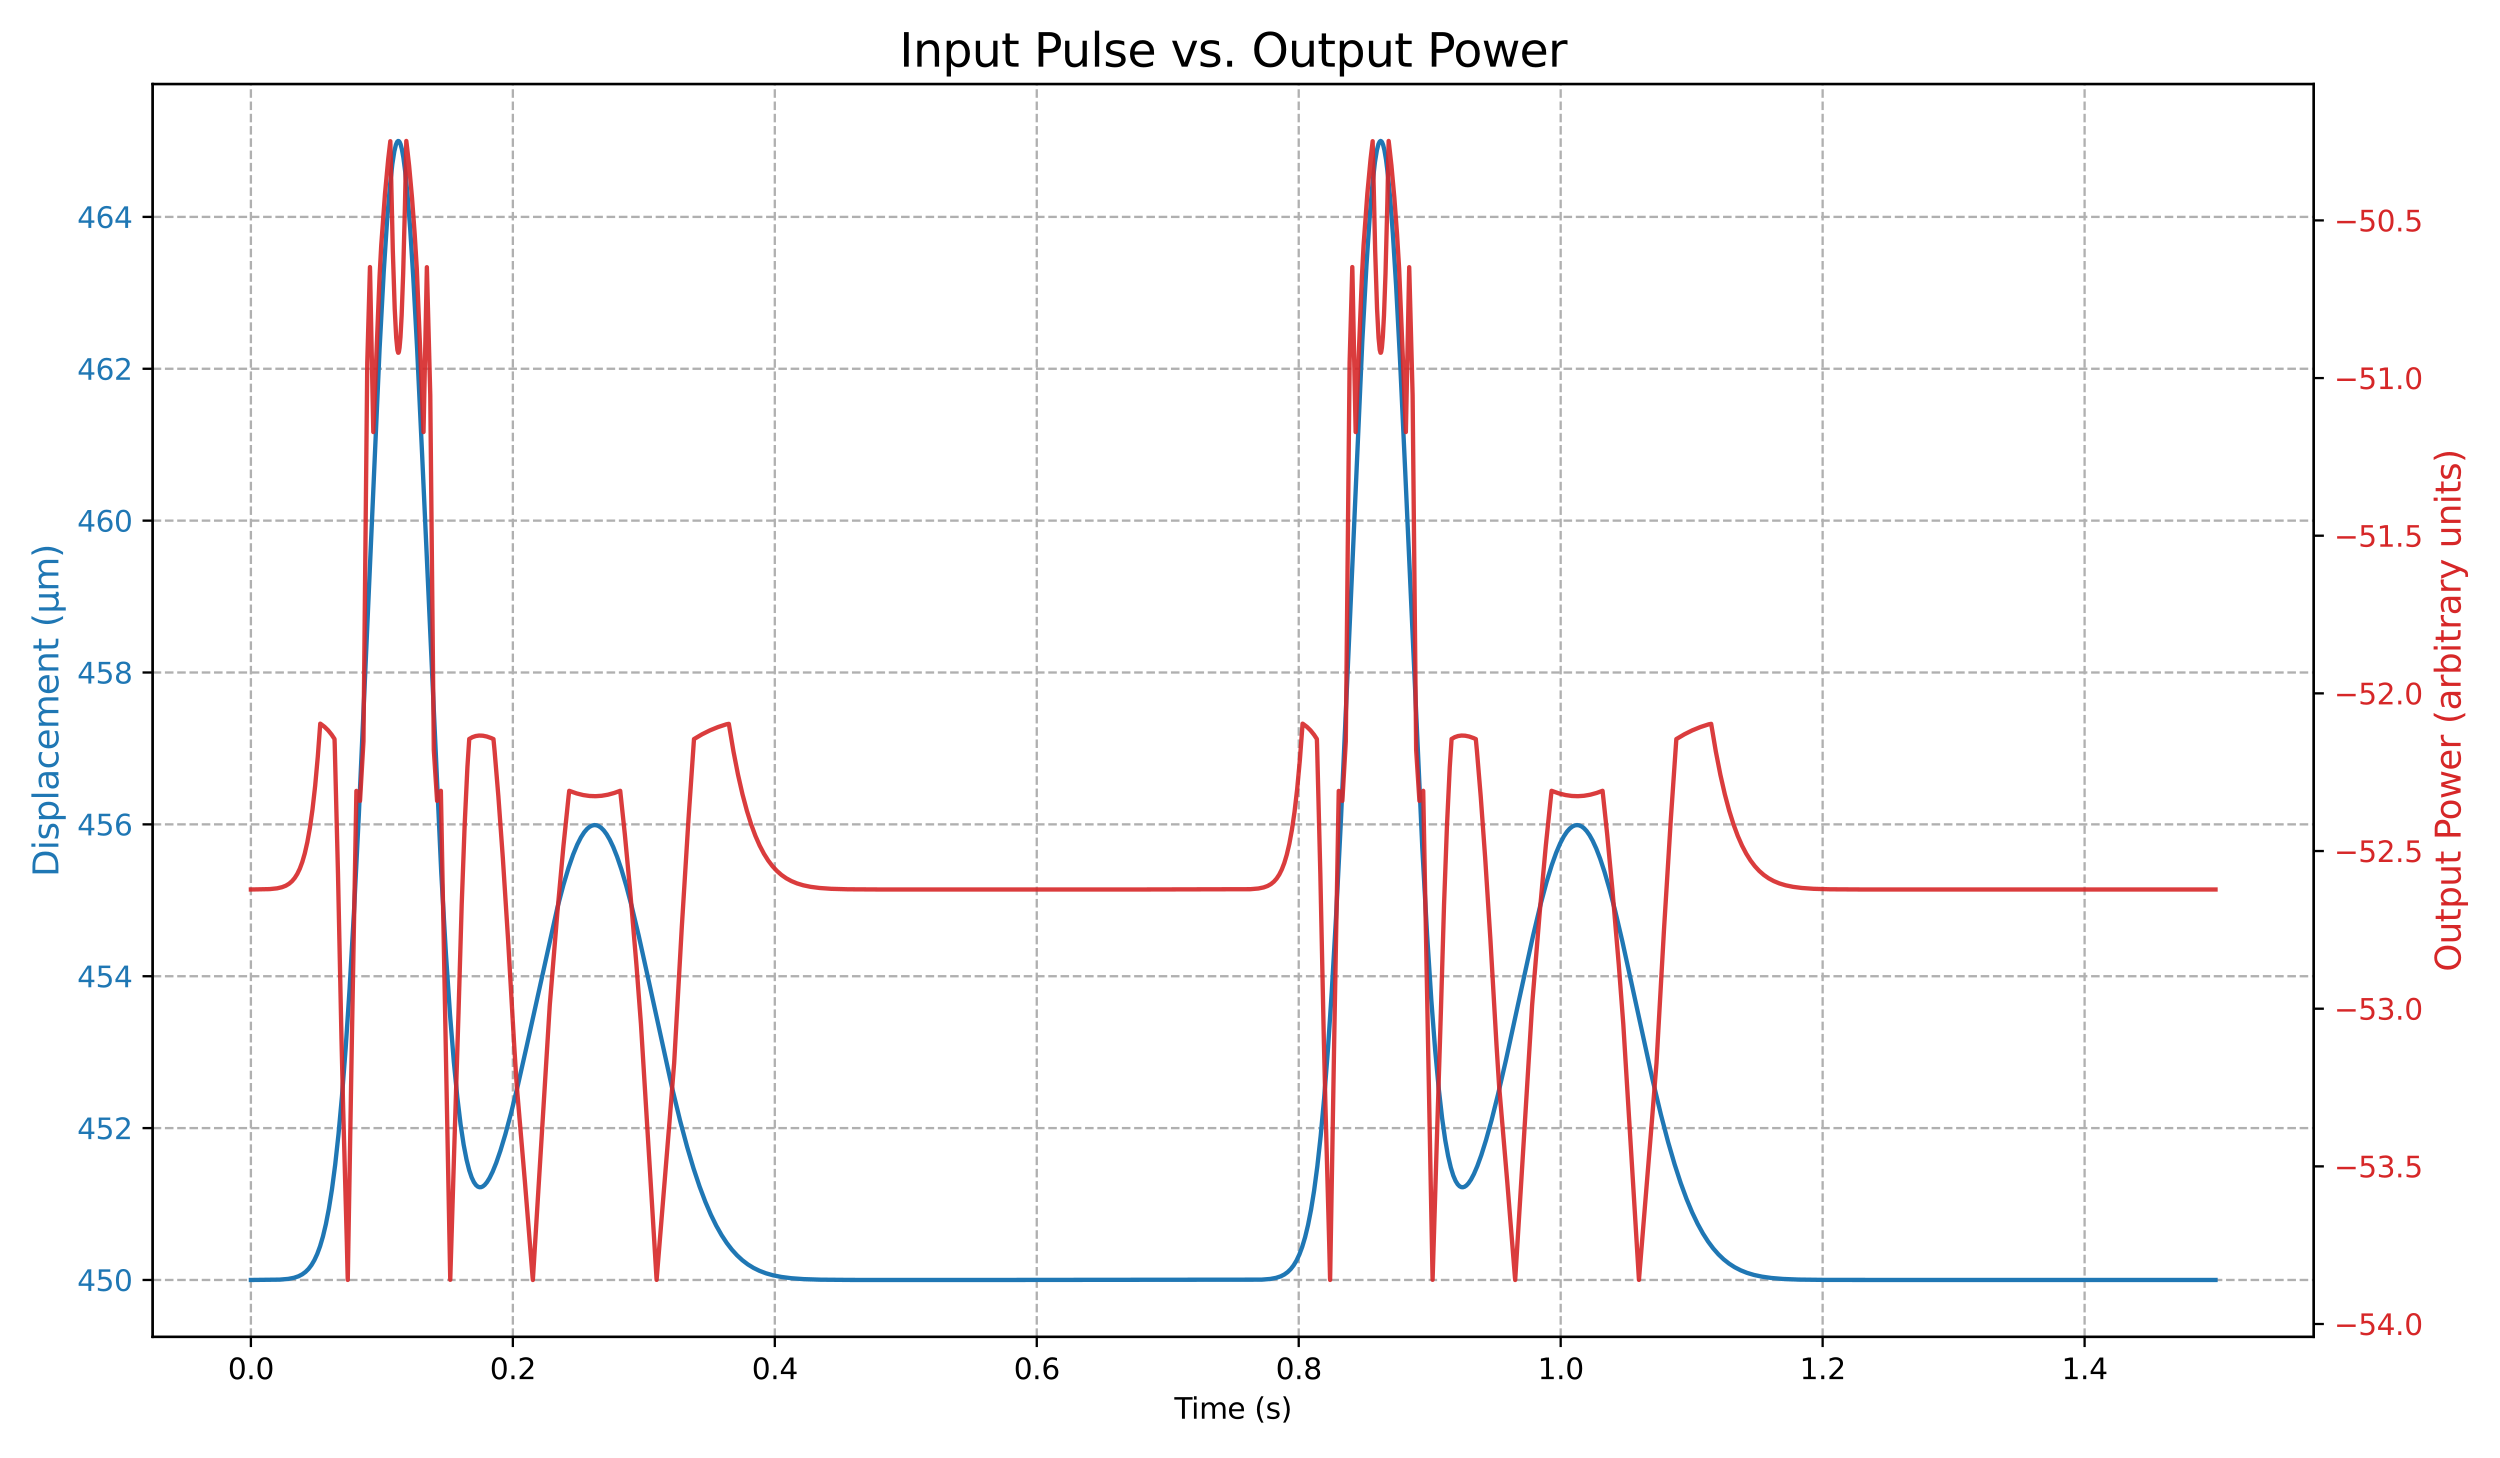 <?xml version="1.0" encoding="utf-8" standalone="no"?>
<!DOCTYPE svg PUBLIC "-//W3C//DTD SVG 1.1//EN"
  "http://www.w3.org/Graphics/SVG/1.1/DTD/svg11.dtd">
<svg xmlns:xlink="http://www.w3.org/1999/xlink" width="864pt" height="504pt" viewBox="0 0 864 504" xmlns="http://www.w3.org/2000/svg" version="1.1">
 <defs>
  <style type="text/css">*{stroke-linejoin: round; stroke-linecap: butt}</style>
 </defs>
 <g id="figure_1">
  <g id="patch_1">
   <path d="M 0 504 
L 864 504 
L 864 0 
L 0 0 
z
" style="fill: #ffffff"/>
  </g>
  <g id="axes_1">
   <g id="patch_2">
    <path d="M 52.76 462.04 
L 799.63 462.04 
L 799.63 29.04 
L 52.76 29.04 
z
" style="fill: #ffffff"/>
   </g>
   <g id="matplotlib.axis_1">
    <g id="xtick_1">
     <g id="line2d_1">
      <path d="M 86.709 462.04 
L 86.709 29.04 
" clip-path="url(#pc94846ca9d)" style="fill: none; stroke-dasharray: 2.96,1.28; stroke-dashoffset: 0; stroke: #b0b0b0; stroke-width: 0.8"/>
     </g>
     <g id="line2d_2">
      <defs>
       <path id="ma5e5ec77eb" d="M 0 0 
L 0 3.5 
" style="stroke: #000000; stroke-width: 0.8"/>
      </defs>
      <g>
       <use xlink:href="#ma5e5ec77eb" x="86.709" y="462.04" style="stroke: #000000; stroke-width: 0.8"/>
      </g>
     </g>
     <g id="text_1">
      <!-- 0.0 -->
      <g transform="translate(78.757 476.638) scale(0.1 -0.1)">
       <defs>
        <path id="DejaVuSans-30" d="M 2034 4250 
Q 1547 4250 1301 3770 
Q 1056 3291 1056 2328 
Q 1056 1369 1301 889 
Q 1547 409 2034 409 
Q 2525 409 2770 889 
Q 3016 1369 3016 2328 
Q 3016 3291 2770 3770 
Q 2525 4250 2034 4250 
z
M 2034 4750 
Q 2819 4750 3233 4129 
Q 3647 3509 3647 2328 
Q 3647 1150 3233 529 
Q 2819 -91 2034 -91 
Q 1250 -91 836 529 
Q 422 1150 422 2328 
Q 422 3509 836 4129 
Q 1250 4750 2034 4750 
z
" transform="scale(0.016)"/>
        <path id="DejaVuSans-2e" d="M 684 794 
L 1344 794 
L 1344 0 
L 684 0 
L 684 794 
z
" transform="scale(0.016)"/>
       </defs>
       <use xlink:href="#DejaVuSans-30"/>
       <use xlink:href="#DejaVuSans-2e" x="63.623"/>
       <use xlink:href="#DejaVuSans-30" x="95.41"/>
      </g>
     </g>
    </g>
    <g id="xtick_2">
     <g id="line2d_3">
      <path d="M 177.241 462.04 
L 177.241 29.04 
" clip-path="url(#pc94846ca9d)" style="fill: none; stroke-dasharray: 2.96,1.28; stroke-dashoffset: 0; stroke: #b0b0b0; stroke-width: 0.8"/>
     </g>
     <g id="line2d_4">
      <g>
       <use xlink:href="#ma5e5ec77eb" x="177.241" y="462.04" style="stroke: #000000; stroke-width: 0.8"/>
      </g>
     </g>
     <g id="text_2">
      <!-- 0.2 -->
      <g transform="translate(169.29 476.638) scale(0.1 -0.1)">
       <defs>
        <path id="DejaVuSans-32" d="M 1228 531 
L 3431 531 
L 3431 0 
L 469 0 
L 469 531 
Q 828 903 1448 1529 
Q 2069 2156 2228 2338 
Q 2531 2678 2651 2914 
Q 2772 3150 2772 3378 
Q 2772 3750 2511 3984 
Q 2250 4219 1831 4219 
Q 1534 4219 1204 4116 
Q 875 4013 500 3803 
L 500 4441 
Q 881 4594 1212 4672 
Q 1544 4750 1819 4750 
Q 2544 4750 2975 4387 
Q 3406 4025 3406 3419 
Q 3406 3131 3298 2873 
Q 3191 2616 2906 2266 
Q 2828 2175 2409 1742 
Q 1991 1309 1228 531 
z
" transform="scale(0.016)"/>
       </defs>
       <use xlink:href="#DejaVuSans-30"/>
       <use xlink:href="#DejaVuSans-2e" x="63.623"/>
       <use xlink:href="#DejaVuSans-32" x="95.41"/>
      </g>
     </g>
    </g>
    <g id="xtick_3">
     <g id="line2d_5">
      <path d="M 267.774 462.04 
L 267.774 29.04 
" clip-path="url(#pc94846ca9d)" style="fill: none; stroke-dasharray: 2.96,1.28; stroke-dashoffset: 0; stroke: #b0b0b0; stroke-width: 0.8"/>
     </g>
     <g id="line2d_6">
      <g>
       <use xlink:href="#ma5e5ec77eb" x="267.774" y="462.04" style="stroke: #000000; stroke-width: 0.8"/>
      </g>
     </g>
     <g id="text_3">
      <!-- 0.4 -->
      <g transform="translate(259.823 476.638) scale(0.1 -0.1)">
       <defs>
        <path id="DejaVuSans-34" d="M 2419 4116 
L 825 1625 
L 2419 1625 
L 2419 4116 
z
M 2253 4666 
L 3047 4666 
L 3047 1625 
L 3713 1625 
L 3713 1100 
L 3047 1100 
L 3047 0 
L 2419 0 
L 2419 1100 
L 313 1100 
L 313 1709 
L 2253 4666 
z
" transform="scale(0.016)"/>
       </defs>
       <use xlink:href="#DejaVuSans-30"/>
       <use xlink:href="#DejaVuSans-2e" x="63.623"/>
       <use xlink:href="#DejaVuSans-34" x="95.41"/>
      </g>
     </g>
    </g>
    <g id="xtick_4">
     <g id="line2d_7">
      <path d="M 358.307 462.04 
L 358.307 29.04 
" clip-path="url(#pc94846ca9d)" style="fill: none; stroke-dasharray: 2.96,1.28; stroke-dashoffset: 0; stroke: #b0b0b0; stroke-width: 0.8"/>
     </g>
     <g id="line2d_8">
      <g>
       <use xlink:href="#ma5e5ec77eb" x="358.307" y="462.04" style="stroke: #000000; stroke-width: 0.8"/>
      </g>
     </g>
     <g id="text_4">
      <!-- 0.6 -->
      <g transform="translate(350.355 476.638) scale(0.1 -0.1)">
       <defs>
        <path id="DejaVuSans-36" d="M 2113 2584 
Q 1688 2584 1439 2293 
Q 1191 2003 1191 1497 
Q 1191 994 1439 701 
Q 1688 409 2113 409 
Q 2538 409 2786 701 
Q 3034 994 3034 1497 
Q 3034 2003 2786 2293 
Q 2538 2584 2113 2584 
z
M 3366 4563 
L 3366 3988 
Q 3128 4100 2886 4159 
Q 2644 4219 2406 4219 
Q 1781 4219 1451 3797 
Q 1122 3375 1075 2522 
Q 1259 2794 1537 2939 
Q 1816 3084 2150 3084 
Q 2853 3084 3261 2657 
Q 3669 2231 3669 1497 
Q 3669 778 3244 343 
Q 2819 -91 2113 -91 
Q 1303 -91 875 529 
Q 447 1150 447 2328 
Q 447 3434 972 4092 
Q 1497 4750 2381 4750 
Q 2619 4750 2861 4703 
Q 3103 4656 3366 4563 
z
" transform="scale(0.016)"/>
       </defs>
       <use xlink:href="#DejaVuSans-30"/>
       <use xlink:href="#DejaVuSans-2e" x="63.623"/>
       <use xlink:href="#DejaVuSans-36" x="95.41"/>
      </g>
     </g>
    </g>
    <g id="xtick_5">
     <g id="line2d_9">
      <path d="M 448.839 462.04 
L 448.839 29.04 
" clip-path="url(#pc94846ca9d)" style="fill: none; stroke-dasharray: 2.96,1.28; stroke-dashoffset: 0; stroke: #b0b0b0; stroke-width: 0.8"/>
     </g>
     <g id="line2d_10">
      <g>
       <use xlink:href="#ma5e5ec77eb" x="448.839" y="462.04" style="stroke: #000000; stroke-width: 0.8"/>
      </g>
     </g>
     <g id="text_5">
      <!-- 0.8 -->
      <g transform="translate(440.888 476.638) scale(0.1 -0.1)">
       <defs>
        <path id="DejaVuSans-38" d="M 2034 2216 
Q 1584 2216 1326 1975 
Q 1069 1734 1069 1313 
Q 1069 891 1326 650 
Q 1584 409 2034 409 
Q 2484 409 2743 651 
Q 3003 894 3003 1313 
Q 3003 1734 2745 1975 
Q 2488 2216 2034 2216 
z
M 1403 2484 
Q 997 2584 770 2862 
Q 544 3141 544 3541 
Q 544 4100 942 4425 
Q 1341 4750 2034 4750 
Q 2731 4750 3128 4425 
Q 3525 4100 3525 3541 
Q 3525 3141 3298 2862 
Q 3072 2584 2669 2484 
Q 3125 2378 3379 2068 
Q 3634 1759 3634 1313 
Q 3634 634 3220 271 
Q 2806 -91 2034 -91 
Q 1263 -91 848 271 
Q 434 634 434 1313 
Q 434 1759 690 2068 
Q 947 2378 1403 2484 
z
M 1172 3481 
Q 1172 3119 1398 2916 
Q 1625 2713 2034 2713 
Q 2441 2713 2670 2916 
Q 2900 3119 2900 3481 
Q 2900 3844 2670 4047 
Q 2441 4250 2034 4250 
Q 1625 4250 1398 4047 
Q 1172 3844 1172 3481 
z
" transform="scale(0.016)"/>
       </defs>
       <use xlink:href="#DejaVuSans-30"/>
       <use xlink:href="#DejaVuSans-2e" x="63.623"/>
       <use xlink:href="#DejaVuSans-38" x="95.41"/>
      </g>
     </g>
    </g>
    <g id="xtick_6">
     <g id="line2d_11">
      <path d="M 539.372 462.04 
L 539.372 29.04 
" clip-path="url(#pc94846ca9d)" style="fill: none; stroke-dasharray: 2.96,1.28; stroke-dashoffset: 0; stroke: #b0b0b0; stroke-width: 0.8"/>
     </g>
     <g id="line2d_12">
      <g>
       <use xlink:href="#ma5e5ec77eb" x="539.372" y="462.04" style="stroke: #000000; stroke-width: 0.8"/>
      </g>
     </g>
     <g id="text_6">
      <!-- 1.0 -->
      <g transform="translate(531.421 476.638) scale(0.1 -0.1)">
       <defs>
        <path id="DejaVuSans-31" d="M 794 531 
L 1825 531 
L 1825 4091 
L 703 3866 
L 703 4441 
L 1819 4666 
L 2450 4666 
L 2450 531 
L 3481 531 
L 3481 0 
L 794 0 
L 794 531 
z
" transform="scale(0.016)"/>
       </defs>
       <use xlink:href="#DejaVuSans-31"/>
       <use xlink:href="#DejaVuSans-2e" x="63.623"/>
       <use xlink:href="#DejaVuSans-30" x="95.41"/>
      </g>
     </g>
    </g>
    <g id="xtick_7">
     <g id="line2d_13">
      <path d="M 629.905 462.04 
L 629.905 29.04 
" clip-path="url(#pc94846ca9d)" style="fill: none; stroke-dasharray: 2.96,1.28; stroke-dashoffset: 0; stroke: #b0b0b0; stroke-width: 0.8"/>
     </g>
     <g id="line2d_14">
      <g>
       <use xlink:href="#ma5e5ec77eb" x="629.905" y="462.04" style="stroke: #000000; stroke-width: 0.8"/>
      </g>
     </g>
     <g id="text_7">
      <!-- 1.2 -->
      <g transform="translate(621.953 476.638) scale(0.1 -0.1)">
       <use xlink:href="#DejaVuSans-31"/>
       <use xlink:href="#DejaVuSans-2e" x="63.623"/>
       <use xlink:href="#DejaVuSans-32" x="95.41"/>
      </g>
     </g>
    </g>
    <g id="xtick_8">
     <g id="line2d_15">
      <path d="M 720.438 462.04 
L 720.438 29.04 
" clip-path="url(#pc94846ca9d)" style="fill: none; stroke-dasharray: 2.96,1.28; stroke-dashoffset: 0; stroke: #b0b0b0; stroke-width: 0.8"/>
     </g>
     <g id="line2d_16">
      <g>
       <use xlink:href="#ma5e5ec77eb" x="720.438" y="462.04" style="stroke: #000000; stroke-width: 0.8"/>
      </g>
     </g>
     <g id="text_8">
      <!-- 1.4 -->
      <g transform="translate(712.486 476.638) scale(0.1 -0.1)">
       <use xlink:href="#DejaVuSans-31"/>
       <use xlink:href="#DejaVuSans-2e" x="63.623"/>
       <use xlink:href="#DejaVuSans-34" x="95.41"/>
      </g>
     </g>
    </g>
    <g id="text_9">
     <!-- Time (s) -->
     <g transform="translate(405.866 490.317) scale(0.1 -0.1)">
      <defs>
       <path id="DejaVuSans-54" d="M -19 4666 
L 3928 4666 
L 3928 4134 
L 2272 4134 
L 2272 0 
L 1638 0 
L 1638 4134 
L -19 4134 
L -19 4666 
z
" transform="scale(0.016)"/>
       <path id="DejaVuSans-69" d="M 603 3500 
L 1178 3500 
L 1178 0 
L 603 0 
L 603 3500 
z
M 603 4863 
L 1178 4863 
L 1178 4134 
L 603 4134 
L 603 4863 
z
" transform="scale(0.016)"/>
       <path id="DejaVuSans-6d" d="M 3328 2828 
Q 3544 3216 3844 3400 
Q 4144 3584 4550 3584 
Q 5097 3584 5394 3201 
Q 5691 2819 5691 2113 
L 5691 0 
L 5113 0 
L 5113 2094 
Q 5113 2597 4934 2840 
Q 4756 3084 4391 3084 
Q 3944 3084 3684 2787 
Q 3425 2491 3425 1978 
L 3425 0 
L 2847 0 
L 2847 2094 
Q 2847 2600 2669 2842 
Q 2491 3084 2119 3084 
Q 1678 3084 1418 2786 
Q 1159 2488 1159 1978 
L 1159 0 
L 581 0 
L 581 3500 
L 1159 3500 
L 1159 2956 
Q 1356 3278 1631 3431 
Q 1906 3584 2284 3584 
Q 2666 3584 2933 3390 
Q 3200 3197 3328 2828 
z
" transform="scale(0.016)"/>
       <path id="DejaVuSans-65" d="M 3597 1894 
L 3597 1613 
L 953 1613 
Q 991 1019 1311 708 
Q 1631 397 2203 397 
Q 2534 397 2845 478 
Q 3156 559 3463 722 
L 3463 178 
Q 3153 47 2828 -22 
Q 2503 -91 2169 -91 
Q 1331 -91 842 396 
Q 353 884 353 1716 
Q 353 2575 817 3079 
Q 1281 3584 2069 3584 
Q 2775 3584 3186 3129 
Q 3597 2675 3597 1894 
z
M 3022 2063 
Q 3016 2534 2758 2815 
Q 2500 3097 2075 3097 
Q 1594 3097 1305 2825 
Q 1016 2553 972 2059 
L 3022 2063 
z
" transform="scale(0.016)"/>
       <path id="DejaVuSans-20" transform="scale(0.016)"/>
       <path id="DejaVuSans-28" d="M 1984 4856 
Q 1566 4138 1362 3434 
Q 1159 2731 1159 2009 
Q 1159 1288 1364 580 
Q 1569 -128 1984 -844 
L 1484 -844 
Q 1016 -109 783 600 
Q 550 1309 550 2009 
Q 550 2706 781 3412 
Q 1013 4119 1484 4856 
L 1984 4856 
z
" transform="scale(0.016)"/>
       <path id="DejaVuSans-73" d="M 2834 3397 
L 2834 2853 
Q 2591 2978 2328 3040 
Q 2066 3103 1784 3103 
Q 1356 3103 1142 2972 
Q 928 2841 928 2578 
Q 928 2378 1081 2264 
Q 1234 2150 1697 2047 
L 1894 2003 
Q 2506 1872 2764 1633 
Q 3022 1394 3022 966 
Q 3022 478 2636 193 
Q 2250 -91 1575 -91 
Q 1294 -91 989 -36 
Q 684 19 347 128 
L 347 722 
Q 666 556 975 473 
Q 1284 391 1588 391 
Q 1994 391 2212 530 
Q 2431 669 2431 922 
Q 2431 1156 2273 1281 
Q 2116 1406 1581 1522 
L 1381 1569 
Q 847 1681 609 1914 
Q 372 2147 372 2553 
Q 372 3047 722 3315 
Q 1072 3584 1716 3584 
Q 2034 3584 2315 3537 
Q 2597 3491 2834 3397 
z
" transform="scale(0.016)"/>
       <path id="DejaVuSans-29" d="M 513 4856 
L 1013 4856 
Q 1481 4119 1714 3412 
Q 1947 2706 1947 2009 
Q 1947 1309 1714 600 
Q 1481 -109 1013 -844 
L 513 -844 
Q 928 -128 1133 580 
Q 1338 1288 1338 2009 
Q 1338 2731 1133 3434 
Q 928 4138 513 4856 
z
" transform="scale(0.016)"/>
      </defs>
      <use xlink:href="#DejaVuSans-54"/>
      <use xlink:href="#DejaVuSans-69" x="57.959"/>
      <use xlink:href="#DejaVuSans-6d" x="85.742"/>
      <use xlink:href="#DejaVuSans-65" x="183.154"/>
      <use xlink:href="#DejaVuSans-20" x="244.678"/>
      <use xlink:href="#DejaVuSans-28" x="276.465"/>
      <use xlink:href="#DejaVuSans-73" x="315.479"/>
      <use xlink:href="#DejaVuSans-29" x="367.578"/>
     </g>
    </g>
   </g>
   <g id="matplotlib.axis_2">
    <g id="ytick_1">
     <g id="line2d_17">
      <path d="M 52.76 442.358 
L 799.63 442.358 
" clip-path="url(#pc94846ca9d)" style="fill: none; stroke-dasharray: 2.96,1.28; stroke-dashoffset: 0; stroke: #b0b0b0; stroke-width: 0.8"/>
     </g>
     <g id="line2d_18">
      <defs>
       <path id="m54f0b6ee3e" d="M 0 0 
L -3.5 0 
" style="stroke: #000000; stroke-width: 0.8"/>
      </defs>
      <g>
       <use xlink:href="#m54f0b6ee3e" x="52.76" y="442.358" style="stroke: #000000; stroke-width: 0.8"/>
      </g>
     </g>
     <g id="text_10">
      <!-- 450 -->
      <g style="fill: #1f77b4" transform="translate(26.672 446.157) scale(0.1 -0.1)">
       <defs>
        <path id="DejaVuSans-35" d="M 691 4666 
L 3169 4666 
L 3169 4134 
L 1269 4134 
L 1269 2991 
Q 1406 3038 1543 3061 
Q 1681 3084 1819 3084 
Q 2600 3084 3056 2656 
Q 3513 2228 3513 1497 
Q 3513 744 3044 326 
Q 2575 -91 1722 -91 
Q 1428 -91 1123 -41 
Q 819 9 494 109 
L 494 744 
Q 775 591 1075 516 
Q 1375 441 1709 441 
Q 2250 441 2565 725 
Q 2881 1009 2881 1497 
Q 2881 1984 2565 2268 
Q 2250 2553 1709 2553 
Q 1456 2553 1204 2497 
Q 953 2441 691 2322 
L 691 4666 
z
" transform="scale(0.016)"/>
       </defs>
       <use xlink:href="#DejaVuSans-34"/>
       <use xlink:href="#DejaVuSans-35" x="63.623"/>
       <use xlink:href="#DejaVuSans-30" x="127.246"/>
      </g>
     </g>
    </g>
    <g id="ytick_2">
     <g id="line2d_19">
      <path d="M 52.76 389.873 
L 799.63 389.873 
" clip-path="url(#pc94846ca9d)" style="fill: none; stroke-dasharray: 2.96,1.28; stroke-dashoffset: 0; stroke: #b0b0b0; stroke-width: 0.8"/>
     </g>
     <g id="line2d_20">
      <g>
       <use xlink:href="#m54f0b6ee3e" x="52.76" y="389.873" style="stroke: #000000; stroke-width: 0.8"/>
      </g>
     </g>
     <g id="text_11">
      <!-- 452 -->
      <g style="fill: #1f77b4" transform="translate(26.672 393.673) scale(0.1 -0.1)">
       <use xlink:href="#DejaVuSans-34"/>
       <use xlink:href="#DejaVuSans-35" x="63.623"/>
       <use xlink:href="#DejaVuSans-32" x="127.246"/>
      </g>
     </g>
    </g>
    <g id="ytick_3">
     <g id="line2d_21">
      <path d="M 52.76 337.388 
L 799.63 337.388 
" clip-path="url(#pc94846ca9d)" style="fill: none; stroke-dasharray: 2.96,1.28; stroke-dashoffset: 0; stroke: #b0b0b0; stroke-width: 0.8"/>
     </g>
     <g id="line2d_22">
      <g>
       <use xlink:href="#m54f0b6ee3e" x="52.76" y="337.388" style="stroke: #000000; stroke-width: 0.8"/>
      </g>
     </g>
     <g id="text_12">
      <!-- 454 -->
      <g style="fill: #1f77b4" transform="translate(26.672 341.188) scale(0.1 -0.1)">
       <use xlink:href="#DejaVuSans-34"/>
       <use xlink:href="#DejaVuSans-35" x="63.623"/>
       <use xlink:href="#DejaVuSans-34" x="127.246"/>
      </g>
     </g>
    </g>
    <g id="ytick_4">
     <g id="line2d_23">
      <path d="M 52.76 284.904 
L 799.63 284.904 
" clip-path="url(#pc94846ca9d)" style="fill: none; stroke-dasharray: 2.96,1.28; stroke-dashoffset: 0; stroke: #b0b0b0; stroke-width: 0.8"/>
     </g>
     <g id="line2d_24">
      <g>
       <use xlink:href="#m54f0b6ee3e" x="52.76" y="284.904" style="stroke: #000000; stroke-width: 0.8"/>
      </g>
     </g>
     <g id="text_13">
      <!-- 456 -->
      <g style="fill: #1f77b4" transform="translate(26.672 288.703) scale(0.1 -0.1)">
       <use xlink:href="#DejaVuSans-34"/>
       <use xlink:href="#DejaVuSans-35" x="63.623"/>
       <use xlink:href="#DejaVuSans-36" x="127.246"/>
      </g>
     </g>
    </g>
    <g id="ytick_5">
     <g id="line2d_25">
      <path d="M 52.76 232.419 
L 799.63 232.419 
" clip-path="url(#pc94846ca9d)" style="fill: none; stroke-dasharray: 2.96,1.28; stroke-dashoffset: 0; stroke: #b0b0b0; stroke-width: 0.8"/>
     </g>
     <g id="line2d_26">
      <g>
       <use xlink:href="#m54f0b6ee3e" x="52.76" y="232.419" style="stroke: #000000; stroke-width: 0.8"/>
      </g>
     </g>
     <g id="text_14">
      <!-- 458 -->
      <g style="fill: #1f77b4" transform="translate(26.672 236.218) scale(0.1 -0.1)">
       <use xlink:href="#DejaVuSans-34"/>
       <use xlink:href="#DejaVuSans-35" x="63.623"/>
       <use xlink:href="#DejaVuSans-38" x="127.246"/>
      </g>
     </g>
    </g>
    <g id="ytick_6">
     <g id="line2d_27">
      <path d="M 52.76 179.934 
L 799.63 179.934 
" clip-path="url(#pc94846ca9d)" style="fill: none; stroke-dasharray: 2.96,1.28; stroke-dashoffset: 0; stroke: #b0b0b0; stroke-width: 0.8"/>
     </g>
     <g id="line2d_28">
      <g>
       <use xlink:href="#m54f0b6ee3e" x="52.76" y="179.934" style="stroke: #000000; stroke-width: 0.8"/>
      </g>
     </g>
     <g id="text_15">
      <!-- 460 -->
      <g style="fill: #1f77b4" transform="translate(26.672 183.733) scale(0.1 -0.1)">
       <use xlink:href="#DejaVuSans-34"/>
       <use xlink:href="#DejaVuSans-36" x="63.623"/>
       <use xlink:href="#DejaVuSans-30" x="127.246"/>
      </g>
     </g>
    </g>
    <g id="ytick_7">
     <g id="line2d_29">
      <path d="M 52.76 127.449 
L 799.63 127.449 
" clip-path="url(#pc94846ca9d)" style="fill: none; stroke-dasharray: 2.96,1.28; stroke-dashoffset: 0; stroke: #b0b0b0; stroke-width: 0.8"/>
     </g>
     <g id="line2d_30">
      <g>
       <use xlink:href="#m54f0b6ee3e" x="52.76" y="127.449" style="stroke: #000000; stroke-width: 0.8"/>
      </g>
     </g>
     <g id="text_16">
      <!-- 462 -->
      <g style="fill: #1f77b4" transform="translate(26.672 131.248) scale(0.1 -0.1)">
       <use xlink:href="#DejaVuSans-34"/>
       <use xlink:href="#DejaVuSans-36" x="63.623"/>
       <use xlink:href="#DejaVuSans-32" x="127.246"/>
      </g>
     </g>
    </g>
    <g id="ytick_8">
     <g id="line2d_31">
      <path d="M 52.76 74.964 
L 799.63 74.964 
" clip-path="url(#pc94846ca9d)" style="fill: none; stroke-dasharray: 2.96,1.28; stroke-dashoffset: 0; stroke: #b0b0b0; stroke-width: 0.8"/>
     </g>
     <g id="line2d_32">
      <g>
       <use xlink:href="#m54f0b6ee3e" x="52.76" y="74.964" style="stroke: #000000; stroke-width: 0.8"/>
      </g>
     </g>
     <g id="text_17">
      <!-- 464 -->
      <g style="fill: #1f77b4" transform="translate(26.672 78.763) scale(0.1 -0.1)">
       <use xlink:href="#DejaVuSans-34"/>
       <use xlink:href="#DejaVuSans-36" x="63.623"/>
       <use xlink:href="#DejaVuSans-34" x="127.246"/>
      </g>
     </g>
    </g>
    <g id="text_18">
     <!-- Displacement (µm) -->
     <g style="fill: #1f77b4" transform="translate(20.177 303.038) rotate(-90) scale(0.12 -0.12)">
      <defs>
       <path id="DejaVuSans-44" d="M 1259 4147 
L 1259 519 
L 2022 519 
Q 2988 519 3436 956 
Q 3884 1394 3884 2338 
Q 3884 3275 3436 3711 
Q 2988 4147 2022 4147 
L 1259 4147 
z
M 628 4666 
L 1925 4666 
Q 3281 4666 3915 4102 
Q 4550 3538 4550 2338 
Q 4550 1131 3912 565 
Q 3275 0 1925 0 
L 628 0 
L 628 4666 
z
" transform="scale(0.016)"/>
       <path id="DejaVuSans-70" d="M 1159 525 
L 1159 -1331 
L 581 -1331 
L 581 3500 
L 1159 3500 
L 1159 2969 
Q 1341 3281 1617 3432 
Q 1894 3584 2278 3584 
Q 2916 3584 3314 3078 
Q 3713 2572 3713 1747 
Q 3713 922 3314 415 
Q 2916 -91 2278 -91 
Q 1894 -91 1617 61 
Q 1341 213 1159 525 
z
M 3116 1747 
Q 3116 2381 2855 2742 
Q 2594 3103 2138 3103 
Q 1681 3103 1420 2742 
Q 1159 2381 1159 1747 
Q 1159 1113 1420 752 
Q 1681 391 2138 391 
Q 2594 391 2855 752 
Q 3116 1113 3116 1747 
z
" transform="scale(0.016)"/>
       <path id="DejaVuSans-6c" d="M 603 4863 
L 1178 4863 
L 1178 0 
L 603 0 
L 603 4863 
z
" transform="scale(0.016)"/>
       <path id="DejaVuSans-61" d="M 2194 1759 
Q 1497 1759 1228 1600 
Q 959 1441 959 1056 
Q 959 750 1161 570 
Q 1363 391 1709 391 
Q 2188 391 2477 730 
Q 2766 1069 2766 1631 
L 2766 1759 
L 2194 1759 
z
M 3341 1997 
L 3341 0 
L 2766 0 
L 2766 531 
Q 2569 213 2275 61 
Q 1981 -91 1556 -91 
Q 1019 -91 701 211 
Q 384 513 384 1019 
Q 384 1609 779 1909 
Q 1175 2209 1959 2209 
L 2766 2209 
L 2766 2266 
Q 2766 2663 2505 2880 
Q 2244 3097 1772 3097 
Q 1472 3097 1187 3025 
Q 903 2953 641 2809 
L 641 3341 
Q 956 3463 1253 3523 
Q 1550 3584 1831 3584 
Q 2591 3584 2966 3190 
Q 3341 2797 3341 1997 
z
" transform="scale(0.016)"/>
       <path id="DejaVuSans-63" d="M 3122 3366 
L 3122 2828 
Q 2878 2963 2633 3030 
Q 2388 3097 2138 3097 
Q 1578 3097 1268 2742 
Q 959 2388 959 1747 
Q 959 1106 1268 751 
Q 1578 397 2138 397 
Q 2388 397 2633 464 
Q 2878 531 3122 666 
L 3122 134 
Q 2881 22 2623 -34 
Q 2366 -91 2075 -91 
Q 1284 -91 818 406 
Q 353 903 353 1747 
Q 353 2603 823 3093 
Q 1294 3584 2113 3584 
Q 2378 3584 2631 3529 
Q 2884 3475 3122 3366 
z
" transform="scale(0.016)"/>
       <path id="DejaVuSans-6e" d="M 3513 2113 
L 3513 0 
L 2938 0 
L 2938 2094 
Q 2938 2591 2744 2837 
Q 2550 3084 2163 3084 
Q 1697 3084 1428 2787 
Q 1159 2491 1159 1978 
L 1159 0 
L 581 0 
L 581 3500 
L 1159 3500 
L 1159 2956 
Q 1366 3272 1645 3428 
Q 1925 3584 2291 3584 
Q 2894 3584 3203 3211 
Q 3513 2838 3513 2113 
z
" transform="scale(0.016)"/>
       <path id="DejaVuSans-74" d="M 1172 4494 
L 1172 3500 
L 2356 3500 
L 2356 3053 
L 1172 3053 
L 1172 1153 
Q 1172 725 1289 603 
Q 1406 481 1766 481 
L 2356 481 
L 2356 0 
L 1766 0 
Q 1100 0 847 248 
Q 594 497 594 1153 
L 594 3053 
L 172 3053 
L 172 3500 
L 594 3500 
L 594 4494 
L 1172 4494 
z
" transform="scale(0.016)"/>
       <path id="DejaVuSans-b5" d="M 544 -1331 
L 544 3500 
L 1119 3500 
L 1119 1325 
Q 1119 872 1334 640 
Q 1550 409 1972 409 
Q 2434 409 2667 671 
Q 2900 934 2900 1459 
L 2900 3500 
L 3475 3500 
L 3475 806 
Q 3475 619 3529 530 
Q 3584 441 3700 441 
Q 3728 441 3778 458 
Q 3828 475 3916 513 
L 3916 50 
Q 3788 -22 3673 -56 
Q 3559 -91 3450 -91 
Q 3234 -91 3106 31 
Q 2978 153 2931 403 
Q 2775 156 2548 32 
Q 2322 -91 2016 -91 
Q 1697 -91 1473 31 
Q 1250 153 1119 397 
L 1119 -1331 
L 544 -1331 
z
" transform="scale(0.016)"/>
      </defs>
      <use xlink:href="#DejaVuSans-44"/>
      <use xlink:href="#DejaVuSans-69" x="77.002"/>
      <use xlink:href="#DejaVuSans-73" x="104.785"/>
      <use xlink:href="#DejaVuSans-70" x="156.885"/>
      <use xlink:href="#DejaVuSans-6c" x="220.361"/>
      <use xlink:href="#DejaVuSans-61" x="248.145"/>
      <use xlink:href="#DejaVuSans-63" x="309.424"/>
      <use xlink:href="#DejaVuSans-65" x="364.404"/>
      <use xlink:href="#DejaVuSans-6d" x="425.928"/>
      <use xlink:href="#DejaVuSans-65" x="523.34"/>
      <use xlink:href="#DejaVuSans-6e" x="584.863"/>
      <use xlink:href="#DejaVuSans-74" x="648.242"/>
      <use xlink:href="#DejaVuSans-20" x="687.451"/>
      <use xlink:href="#DejaVuSans-28" x="719.238"/>
      <use xlink:href="#DejaVuSans-b5" x="758.252"/>
      <use xlink:href="#DejaVuSans-6d" x="821.875"/>
      <use xlink:href="#DejaVuSans-29" x="919.287"/>
     </g>
    </g>
   </g>
   <g id="line2d_33">
    <path d="M 86.709 442.357 
L 96.645 442.239 
L 99.61 441.988 
L 101.601 441.605 
L 103.14 441.088 
L 104.43 440.423 
L 105.585 439.575 
L 106.648 438.514 
L 107.667 437.173 
L 108.663 435.477 
L 109.636 433.37 
L 110.609 430.723 
L 111.605 427.348 
L 112.624 423.075 
L 113.665 417.702 
L 114.729 411.003 
L 115.838 402.54 
L 116.992 391.936 
L 118.191 378.784 
L 119.459 362.359 
L 120.817 341.767 
L 122.311 315.573 
L 124.008 281.684 
L 126.158 233.935 
L 131.183 120.552 
L 132.631 93.721 
L 133.808 75.773 
L 134.782 64.062 
L 135.596 56.68 
L 136.275 52.323 
L 136.841 49.984 
L 137.271 49.007 
L 137.588 48.731 
L 137.837 48.781 
L 138.109 49.102 
L 138.448 49.893 
L 138.878 51.512 
L 139.421 54.53 
L 140.078 59.588 
L 140.847 67.404 
L 141.753 79.028 
L 142.839 96.077 
L 144.152 120.438 
L 145.872 156.839 
L 152.503 301.673 
L 154.11 329.667 
L 155.536 350.779 
L 156.849 367.024 
L 158.048 379.252 
L 159.18 388.62 
L 160.244 395.644 
L 161.24 400.79 
L 162.168 404.457 
L 163.005 406.921 
L 163.775 408.546 
L 164.476 409.544 
L 165.11 410.084 
L 165.698 410.304 
L 166.264 410.281 
L 166.853 410.032 
L 167.509 409.505 
L 168.279 408.584 
L 169.184 407.126 
L 170.248 404.958 
L 171.493 401.882 
L 172.941 397.682 
L 174.639 392.052 
L 176.63 384.648 
L 179.007 374.919 
L 181.994 361.693 
L 192.564 313.988 
L 194.692 305.908 
L 196.502 299.862 
L 198.087 295.308 
L 199.49 291.915 
L 200.757 289.409 
L 201.889 287.643 
L 202.907 286.448 
L 203.813 285.707 
L 204.65 285.295 
L 205.442 285.149 
L 206.212 285.235 
L 206.981 285.544 
L 207.796 286.115 
L 208.679 287.011 
L 209.652 288.329 
L 210.738 290.198 
L 211.938 292.73 
L 213.273 296.098 
L 214.767 300.499 
L 216.442 306.151 
L 218.388 313.535 
L 220.72 323.294 
L 223.866 337.502 
L 232.285 375.993 
L 235.046 387.324 
L 237.468 396.359 
L 239.686 403.807 
L 241.769 410.049 
L 243.76 415.336 
L 245.684 419.826 
L 247.54 423.608 
L 249.373 426.847 
L 251.161 429.567 
L 252.949 431.89 
L 254.737 433.858 
L 256.571 435.546 
L 258.449 436.975 
L 260.396 438.177 
L 262.478 439.2 
L 264.719 440.05 
L 267.208 440.752 
L 270.037 441.314 
L 273.41 441.748 
L 277.665 442.061 
L 283.617 442.257 
L 294.119 442.346 
L 341.241 442.358 
L 435.939 442.248 
L 438.994 442.003 
L 441.008 441.628 
L 442.57 441.116 
L 443.86 440.464 
L 445.014 439.633 
L 446.078 438.591 
L 447.097 437.274 
L 448.093 435.607 
L 449.066 433.533 
L 450.039 430.927 
L 451.035 427.602 
L 452.053 423.388 
L 453.095 418.086 
L 454.158 411.471 
L 455.267 403.105 
L 456.422 392.614 
L 457.621 379.59 
L 458.889 363.307 
L 460.247 342.87 
L 461.718 317.262 
L 463.393 284.065 
L 465.498 237.582 
L 470.816 117.849 
L 472.242 91.832 
L 473.396 74.558 
L 474.37 63.129 
L 475.185 56.003 
L 475.864 51.869 
L 476.407 49.784 
L 476.814 48.944 
L 477.131 48.723 
L 477.38 48.815 
L 477.652 49.182 
L 478.014 50.103 
L 478.466 51.94 
L 479.01 55.137 
L 479.666 60.404 
L 480.458 68.718 
L 481.386 80.983 
L 482.495 98.816 
L 483.853 124.523 
L 485.664 163.406 
L 491.548 293.039 
L 493.201 322.98 
L 494.672 345.759 
L 496.007 363.114 
L 497.229 376.258 
L 498.384 386.378 
L 499.47 394.007 
L 500.466 399.516 
L 501.394 403.49 
L 502.254 406.267 
L 503.046 408.128 
L 503.77 409.299 
L 504.427 409.963 
L 505.015 410.264 
L 505.581 410.312 
L 506.169 410.132 
L 506.803 409.695 
L 507.527 408.916 
L 508.387 407.642 
L 509.383 405.747 
L 510.56 403.005 
L 511.941 399.194 
L 513.57 394.005 
L 515.472 387.172 
L 517.712 378.255 
L 520.474 366.299 
L 524.502 347.739 
L 529.821 323.392 
L 532.401 312.637 
L 534.483 304.869 
L 536.249 299.098 
L 537.811 294.719 
L 539.191 291.476 
L 540.436 289.096 
L 541.545 287.432 
L 542.541 286.317 
L 543.446 285.622 
L 544.284 285.253 
L 545.053 285.147 
L 545.823 285.266 
L 546.615 285.622 
L 547.452 286.254 
L 548.358 287.23 
L 549.353 288.648 
L 550.44 290.594 
L 551.662 293.261 
L 553.02 296.786 
L 554.536 301.367 
L 556.257 307.297 
L 558.248 314.993 
L 560.693 325.379 
L 564.11 340.974 
L 571.127 373.161 
L 574.001 385.177 
L 576.491 394.658 
L 578.754 402.427 
L 580.859 408.885 
L 582.873 414.366 
L 584.797 418.975 
L 586.676 422.911 
L 588.509 426.245 
L 590.319 429.082 
L 592.108 431.478 
L 593.896 433.51 
L 595.706 435.237 
L 597.562 436.705 
L 599.509 437.96 
L 601.546 439.009 
L 603.741 439.889 
L 606.163 440.618 
L 608.924 441.21 
L 612.161 441.669 
L 616.189 442.006 
L 621.666 442.225 
L 630.697 442.335 
L 659.305 442.358 
L 765.681 442.358 
L 765.681 442.358 
" clip-path="url(#pc94846ca9d)" style="fill: none; stroke: #1f77b4; stroke-width: 1.5; stroke-linecap: square"/>
   </g>
   <g id="patch_3">
    <path d="M 52.76 462.04 
L 52.76 29.04 
" style="fill: none; stroke: #000000; stroke-width: 0.8; stroke-linejoin: miter; stroke-linecap: square"/>
   </g>
   <g id="patch_4">
    <path d="M 799.63 462.04 
L 799.63 29.04 
" style="fill: none; stroke: #000000; stroke-width: 0.8; stroke-linejoin: miter; stroke-linecap: square"/>
   </g>
   <g id="patch_5">
    <path d="M 52.76 462.04 
L 799.63 462.04 
" style="fill: none; stroke: #000000; stroke-width: 0.8; stroke-linejoin: miter; stroke-linecap: square"/>
   </g>
   <g id="patch_6">
    <path d="M 52.76 29.04 
L 799.63 29.04 
" style="fill: none; stroke: #000000; stroke-width: 0.8; stroke-linejoin: miter; stroke-linecap: square"/>
   </g>
   <g id="text_19">
    <!-- Input Pulse vs. Output Power -->
    <g transform="translate(310.827 23.04) scale(0.16 -0.16)">
     <defs>
      <path id="DejaVuSans-49" d="M 628 4666 
L 1259 4666 
L 1259 0 
L 628 0 
L 628 4666 
z
" transform="scale(0.016)"/>
      <path id="DejaVuSans-75" d="M 544 1381 
L 544 3500 
L 1119 3500 
L 1119 1403 
Q 1119 906 1312 657 
Q 1506 409 1894 409 
Q 2359 409 2629 706 
Q 2900 1003 2900 1516 
L 2900 3500 
L 3475 3500 
L 3475 0 
L 2900 0 
L 2900 538 
Q 2691 219 2414 64 
Q 2138 -91 1772 -91 
Q 1169 -91 856 284 
Q 544 659 544 1381 
z
M 1991 3584 
L 1991 3584 
z
" transform="scale(0.016)"/>
      <path id="DejaVuSans-50" d="M 1259 4147 
L 1259 2394 
L 2053 2394 
Q 2494 2394 2734 2622 
Q 2975 2850 2975 3272 
Q 2975 3691 2734 3919 
Q 2494 4147 2053 4147 
L 1259 4147 
z
M 628 4666 
L 2053 4666 
Q 2838 4666 3239 4311 
Q 3641 3956 3641 3272 
Q 3641 2581 3239 2228 
Q 2838 1875 2053 1875 
L 1259 1875 
L 1259 0 
L 628 0 
L 628 4666 
z
" transform="scale(0.016)"/>
      <path id="DejaVuSans-76" d="M 191 3500 
L 800 3500 
L 1894 563 
L 2988 3500 
L 3597 3500 
L 2284 0 
L 1503 0 
L 191 3500 
z
" transform="scale(0.016)"/>
      <path id="DejaVuSans-4f" d="M 2522 4238 
Q 1834 4238 1429 3725 
Q 1025 3213 1025 2328 
Q 1025 1447 1429 934 
Q 1834 422 2522 422 
Q 3209 422 3611 934 
Q 4013 1447 4013 2328 
Q 4013 3213 3611 3725 
Q 3209 4238 2522 4238 
z
M 2522 4750 
Q 3503 4750 4090 4092 
Q 4678 3434 4678 2328 
Q 4678 1225 4090 567 
Q 3503 -91 2522 -91 
Q 1538 -91 948 565 
Q 359 1222 359 2328 
Q 359 3434 948 4092 
Q 1538 4750 2522 4750 
z
" transform="scale(0.016)"/>
      <path id="DejaVuSans-6f" d="M 1959 3097 
Q 1497 3097 1228 2736 
Q 959 2375 959 1747 
Q 959 1119 1226 758 
Q 1494 397 1959 397 
Q 2419 397 2687 759 
Q 2956 1122 2956 1747 
Q 2956 2369 2687 2733 
Q 2419 3097 1959 3097 
z
M 1959 3584 
Q 2709 3584 3137 3096 
Q 3566 2609 3566 1747 
Q 3566 888 3137 398 
Q 2709 -91 1959 -91 
Q 1206 -91 779 398 
Q 353 888 353 1747 
Q 353 2609 779 3096 
Q 1206 3584 1959 3584 
z
" transform="scale(0.016)"/>
      <path id="DejaVuSans-77" d="M 269 3500 
L 844 3500 
L 1563 769 
L 2278 3500 
L 2956 3500 
L 3675 769 
L 4391 3500 
L 4966 3500 
L 4050 0 
L 3372 0 
L 2619 2869 
L 1863 0 
L 1184 0 
L 269 3500 
z
" transform="scale(0.016)"/>
      <path id="DejaVuSans-72" d="M 2631 2963 
Q 2534 3019 2420 3045 
Q 2306 3072 2169 3072 
Q 1681 3072 1420 2755 
Q 1159 2438 1159 1844 
L 1159 0 
L 581 0 
L 581 3500 
L 1159 3500 
L 1159 2956 
Q 1341 3275 1631 3429 
Q 1922 3584 2338 3584 
Q 2397 3584 2469 3576 
Q 2541 3569 2628 3553 
L 2631 2963 
z
" transform="scale(0.016)"/>
     </defs>
     <use xlink:href="#DejaVuSans-49"/>
     <use xlink:href="#DejaVuSans-6e" x="29.492"/>
     <use xlink:href="#DejaVuSans-70" x="92.871"/>
     <use xlink:href="#DejaVuSans-75" x="156.348"/>
     <use xlink:href="#DejaVuSans-74" x="219.727"/>
     <use xlink:href="#DejaVuSans-20" x="258.936"/>
     <use xlink:href="#DejaVuSans-50" x="290.723"/>
     <use xlink:href="#DejaVuSans-75" x="349.275"/>
     <use xlink:href="#DejaVuSans-6c" x="412.654"/>
     <use xlink:href="#DejaVuSans-73" x="440.438"/>
     <use xlink:href="#DejaVuSans-65" x="492.537"/>
     <use xlink:href="#DejaVuSans-20" x="554.061"/>
     <use xlink:href="#DejaVuSans-76" x="585.848"/>
     <use xlink:href="#DejaVuSans-73" x="645.027"/>
     <use xlink:href="#DejaVuSans-2e" x="697.127"/>
     <use xlink:href="#DejaVuSans-20" x="728.914"/>
     <use xlink:href="#DejaVuSans-4f" x="760.701"/>
     <use xlink:href="#DejaVuSans-75" x="839.412"/>
     <use xlink:href="#DejaVuSans-74" x="902.791"/>
     <use xlink:href="#DejaVuSans-70" x="942"/>
     <use xlink:href="#DejaVuSans-75" x="1005.477"/>
     <use xlink:href="#DejaVuSans-74" x="1068.855"/>
     <use xlink:href="#DejaVuSans-20" x="1108.064"/>
     <use xlink:href="#DejaVuSans-50" x="1139.852"/>
     <use xlink:href="#DejaVuSans-6f" x="1196.529"/>
     <use xlink:href="#DejaVuSans-77" x="1257.711"/>
     <use xlink:href="#DejaVuSans-65" x="1339.498"/>
     <use xlink:href="#DejaVuSans-72" x="1401.021"/>
    </g>
   </g>
  </g>
  <g id="axes_2">
   <g id="matplotlib.axis_3">
    <g id="ytick_9">
     <g id="line2d_34">
      <defs>
       <path id="mf0e498adc4" d="M 0 0 
L 3.5 0 
" style="stroke: #000000; stroke-width: 0.8"/>
      </defs>
      <g>
       <use xlink:href="#mf0e498adc4" x="799.63" y="457.575" style="stroke: #000000; stroke-width: 0.8"/>
      </g>
     </g>
     <g id="text_20">
      <!-- −54.0 -->
      <g style="fill: #d62728" transform="translate(806.63 461.374) scale(0.1 -0.1)">
       <defs>
        <path id="DejaVuSans-2212" d="M 678 2272 
L 4684 2272 
L 4684 1741 
L 678 1741 
L 678 2272 
z
" transform="scale(0.016)"/>
       </defs>
       <use xlink:href="#DejaVuSans-2212"/>
       <use xlink:href="#DejaVuSans-35" x="83.789"/>
       <use xlink:href="#DejaVuSans-34" x="147.412"/>
       <use xlink:href="#DejaVuSans-2e" x="211.035"/>
       <use xlink:href="#DejaVuSans-30" x="242.822"/>
      </g>
     </g>
    </g>
    <g id="ytick_10">
     <g id="line2d_35">
      <g>
       <use xlink:href="#mf0e498adc4" x="799.63" y="403.089" style="stroke: #000000; stroke-width: 0.8"/>
      </g>
     </g>
     <g id="text_21">
      <!-- −53.5 -->
      <g style="fill: #d62728" transform="translate(806.63 406.888) scale(0.1 -0.1)">
       <defs>
        <path id="DejaVuSans-33" d="M 2597 2516 
Q 3050 2419 3304 2112 
Q 3559 1806 3559 1356 
Q 3559 666 3084 287 
Q 2609 -91 1734 -91 
Q 1441 -91 1130 -33 
Q 819 25 488 141 
L 488 750 
Q 750 597 1062 519 
Q 1375 441 1716 441 
Q 2309 441 2620 675 
Q 2931 909 2931 1356 
Q 2931 1769 2642 2001 
Q 2353 2234 1838 2234 
L 1294 2234 
L 1294 2753 
L 1863 2753 
Q 2328 2753 2575 2939 
Q 2822 3125 2822 3475 
Q 2822 3834 2567 4026 
Q 2313 4219 1838 4219 
Q 1578 4219 1281 4162 
Q 984 4106 628 3988 
L 628 4550 
Q 988 4650 1302 4700 
Q 1616 4750 1894 4750 
Q 2613 4750 3031 4423 
Q 3450 4097 3450 3541 
Q 3450 3153 3228 2886 
Q 3006 2619 2597 2516 
z
" transform="scale(0.016)"/>
       </defs>
       <use xlink:href="#DejaVuSans-2212"/>
       <use xlink:href="#DejaVuSans-35" x="83.789"/>
       <use xlink:href="#DejaVuSans-33" x="147.412"/>
       <use xlink:href="#DejaVuSans-2e" x="211.035"/>
       <use xlink:href="#DejaVuSans-35" x="242.822"/>
      </g>
     </g>
    </g>
    <g id="ytick_11">
     <g id="line2d_36">
      <g>
       <use xlink:href="#mf0e498adc4" x="799.63" y="348.602" style="stroke: #000000; stroke-width: 0.8"/>
      </g>
     </g>
     <g id="text_22">
      <!-- −53.0 -->
      <g style="fill: #d62728" transform="translate(806.63 352.401) scale(0.1 -0.1)">
       <use xlink:href="#DejaVuSans-2212"/>
       <use xlink:href="#DejaVuSans-35" x="83.789"/>
       <use xlink:href="#DejaVuSans-33" x="147.412"/>
       <use xlink:href="#DejaVuSans-2e" x="211.035"/>
       <use xlink:href="#DejaVuSans-30" x="242.822"/>
      </g>
     </g>
    </g>
    <g id="ytick_12">
     <g id="line2d_37">
      <g>
       <use xlink:href="#mf0e498adc4" x="799.63" y="294.116" style="stroke: #000000; stroke-width: 0.8"/>
      </g>
     </g>
     <g id="text_23">
      <!-- −52.5 -->
      <g style="fill: #d62728" transform="translate(806.63 297.915) scale(0.1 -0.1)">
       <use xlink:href="#DejaVuSans-2212"/>
       <use xlink:href="#DejaVuSans-35" x="83.789"/>
       <use xlink:href="#DejaVuSans-32" x="147.412"/>
       <use xlink:href="#DejaVuSans-2e" x="211.035"/>
       <use xlink:href="#DejaVuSans-35" x="242.822"/>
      </g>
     </g>
    </g>
    <g id="ytick_13">
     <g id="line2d_38">
      <g>
       <use xlink:href="#mf0e498adc4" x="799.63" y="239.629" style="stroke: #000000; stroke-width: 0.8"/>
      </g>
     </g>
     <g id="text_24">
      <!-- −52.0 -->
      <g style="fill: #d62728" transform="translate(806.63 243.429) scale(0.1 -0.1)">
       <use xlink:href="#DejaVuSans-2212"/>
       <use xlink:href="#DejaVuSans-35" x="83.789"/>
       <use xlink:href="#DejaVuSans-32" x="147.412"/>
       <use xlink:href="#DejaVuSans-2e" x="211.035"/>
       <use xlink:href="#DejaVuSans-30" x="242.822"/>
      </g>
     </g>
    </g>
    <g id="ytick_14">
     <g id="line2d_39">
      <g>
       <use xlink:href="#mf0e498adc4" x="799.63" y="185.143" style="stroke: #000000; stroke-width: 0.8"/>
      </g>
     </g>
     <g id="text_25">
      <!-- −51.5 -->
      <g style="fill: #d62728" transform="translate(806.63 188.942) scale(0.1 -0.1)">
       <use xlink:href="#DejaVuSans-2212"/>
       <use xlink:href="#DejaVuSans-35" x="83.789"/>
       <use xlink:href="#DejaVuSans-31" x="147.412"/>
       <use xlink:href="#DejaVuSans-2e" x="211.035"/>
       <use xlink:href="#DejaVuSans-35" x="242.822"/>
      </g>
     </g>
    </g>
    <g id="ytick_15">
     <g id="line2d_40">
      <g>
       <use xlink:href="#mf0e498adc4" x="799.63" y="130.657" style="stroke: #000000; stroke-width: 0.8"/>
      </g>
     </g>
     <g id="text_26">
      <!-- −51.0 -->
      <g style="fill: #d62728" transform="translate(806.63 134.456) scale(0.1 -0.1)">
       <use xlink:href="#DejaVuSans-2212"/>
       <use xlink:href="#DejaVuSans-35" x="83.789"/>
       <use xlink:href="#DejaVuSans-31" x="147.412"/>
       <use xlink:href="#DejaVuSans-2e" x="211.035"/>
       <use xlink:href="#DejaVuSans-30" x="242.822"/>
      </g>
     </g>
    </g>
    <g id="ytick_16">
     <g id="line2d_41">
      <g>
       <use xlink:href="#mf0e498adc4" x="799.63" y="76.17" style="stroke: #000000; stroke-width: 0.8"/>
      </g>
     </g>
     <g id="text_27">
      <!-- −50.5 -->
      <g style="fill: #d62728" transform="translate(806.63 79.97) scale(0.1 -0.1)">
       <use xlink:href="#DejaVuSans-2212"/>
       <use xlink:href="#DejaVuSans-35" x="83.789"/>
       <use xlink:href="#DejaVuSans-30" x="147.412"/>
       <use xlink:href="#DejaVuSans-2e" x="211.035"/>
       <use xlink:href="#DejaVuSans-35" x="242.822"/>
      </g>
     </g>
    </g>
    <g id="text_28">
     <!-- Output Power (arbitrary units) -->
     <g style="fill: #d62728" transform="translate(850.393 335.803) rotate(-90) scale(0.12 -0.12)">
      <defs>
       <path id="DejaVuSans-62" d="M 3116 1747 
Q 3116 2381 2855 2742 
Q 2594 3103 2138 3103 
Q 1681 3103 1420 2742 
Q 1159 2381 1159 1747 
Q 1159 1113 1420 752 
Q 1681 391 2138 391 
Q 2594 391 2855 752 
Q 3116 1113 3116 1747 
z
M 1159 2969 
Q 1341 3281 1617 3432 
Q 1894 3584 2278 3584 
Q 2916 3584 3314 3078 
Q 3713 2572 3713 1747 
Q 3713 922 3314 415 
Q 2916 -91 2278 -91 
Q 1894 -91 1617 61 
Q 1341 213 1159 525 
L 1159 0 
L 581 0 
L 581 4863 
L 1159 4863 
L 1159 2969 
z
" transform="scale(0.016)"/>
       <path id="DejaVuSans-79" d="M 2059 -325 
Q 1816 -950 1584 -1140 
Q 1353 -1331 966 -1331 
L 506 -1331 
L 506 -850 
L 844 -850 
Q 1081 -850 1212 -737 
Q 1344 -625 1503 -206 
L 1606 56 
L 191 3500 
L 800 3500 
L 1894 763 
L 2988 3500 
L 3597 3500 
L 2059 -325 
z
" transform="scale(0.016)"/>
      </defs>
      <use xlink:href="#DejaVuSans-4f"/>
      <use xlink:href="#DejaVuSans-75" x="78.711"/>
      <use xlink:href="#DejaVuSans-74" x="142.09"/>
      <use xlink:href="#DejaVuSans-70" x="181.299"/>
      <use xlink:href="#DejaVuSans-75" x="244.775"/>
      <use xlink:href="#DejaVuSans-74" x="308.154"/>
      <use xlink:href="#DejaVuSans-20" x="347.363"/>
      <use xlink:href="#DejaVuSans-50" x="379.15"/>
      <use xlink:href="#DejaVuSans-6f" x="435.828"/>
      <use xlink:href="#DejaVuSans-77" x="497.01"/>
      <use xlink:href="#DejaVuSans-65" x="578.797"/>
      <use xlink:href="#DejaVuSans-72" x="640.32"/>
      <use xlink:href="#DejaVuSans-20" x="681.434"/>
      <use xlink:href="#DejaVuSans-28" x="713.221"/>
      <use xlink:href="#DejaVuSans-61" x="752.234"/>
      <use xlink:href="#DejaVuSans-72" x="813.514"/>
      <use xlink:href="#DejaVuSans-62" x="854.627"/>
      <use xlink:href="#DejaVuSans-69" x="918.104"/>
      <use xlink:href="#DejaVuSans-74" x="945.887"/>
      <use xlink:href="#DejaVuSans-72" x="985.096"/>
      <use xlink:href="#DejaVuSans-61" x="1026.209"/>
      <use xlink:href="#DejaVuSans-72" x="1087.488"/>
      <use xlink:href="#DejaVuSans-79" x="1128.602"/>
      <use xlink:href="#DejaVuSans-20" x="1187.781"/>
      <use xlink:href="#DejaVuSans-75" x="1219.568"/>
      <use xlink:href="#DejaVuSans-6e" x="1282.947"/>
      <use xlink:href="#DejaVuSans-69" x="1346.326"/>
      <use xlink:href="#DejaVuSans-74" x="1374.109"/>
      <use xlink:href="#DejaVuSans-73" x="1413.318"/>
      <use xlink:href="#DejaVuSans-29" x="1465.418"/>
     </g>
    </g>
   </g>
   <g id="line2d_42">
    <path d="M 86.709 307.409 
L 93.204 307.275 
L 95.739 307.012 
L 97.459 306.618 
L 98.795 306.089 
L 99.926 305.402 
L 100.922 304.538 
L 101.85 303.435 
L 102.733 302.039 
L 103.616 300.207 
L 104.476 297.892 
L 105.336 294.924 
L 106.218 291.034 
L 107.101 286.094 
L 108.006 279.694 
L 108.912 271.656 
L 109.84 261.372 
L 110.677 250.095 
L 110.836 250.196 
L 112.148 251.18 
L 113.393 252.393 
L 114.615 253.904 
L 115.611 255.404 
L 115.679 257.29 
L 116.811 302.087 
L 118.01 358.8 
L 118.576 382.261 
L 119.866 429.566 
L 120.183 442.34 
L 120.228 440.091 
L 121.654 356.581 
L 122.514 309.537 
L 123.171 273.34 
L 123.261 273.581 
L 124.416 276.781 
L 124.438 276.477 
L 125.615 256.249 
L 126.928 125.28 
L 127.856 92.3 
L 127.901 93.819 
L 129.01 149.313 
L 129.055 148.129 
L 131.183 95.464 
L 131.749 84.881 
L 133.061 66.886 
L 134.17 55.001 
L 134.895 48.804 
L 134.963 51.581 
L 135.755 86.541 
L 136.411 106.658 
L 136.932 116.729 
L 137.339 120.924 
L 137.611 121.911 
L 137.724 121.894 
L 137.86 121.542 
L 138.086 120.149 
L 138.403 116.513 
L 138.81 108.967 
L 139.331 94.682 
L 139.965 70.422 
L 140.417 48.722 
L 140.53 49.598 
L 141.39 57.289 
L 142.386 68.308 
L 143.314 80.874 
L 144.038 92.771 
L 145.713 132.998 
L 146.37 149.307 
L 146.392 148.185 
L 147.524 92.345 
L 147.569 93.926 
L 148.701 136.59 
L 149.923 259.171 
L 151.055 276.777 
L 151.1 276.653 
L 152.367 273.312 
L 152.911 302.153 
L 155.604 442.297 
L 155.649 440.897 
L 156.939 398.54 
L 158.456 350.195 
L 159.565 312.604 
L 160.583 285.181 
L 161.534 265.182 
L 162.168 255.392 
L 163.277 254.761 
L 164.408 254.374 
L 165.585 254.208 
L 166.853 254.259 
L 168.233 254.541 
L 169.795 255.091 
L 170.542 255.428 
L 170.927 259.511 
L 172.239 275.242 
L 173.778 296.493 
L 175.589 324.718 
L 177.717 361.494 
L 178.577 375.094 
L 181.383 408.139 
L 184.144 442.358 
L 184.212 441.396 
L 190.006 347.283 
L 192.632 315.292 
L 194.737 292.25 
L 196.525 275.031 
L 196.729 273.306 
L 196.819 273.342 
L 199.286 274.208 
L 201.549 274.771 
L 203.722 275.084 
L 205.827 275.165 
L 207.932 275.022 
L 210.082 274.653 
L 212.323 274.039 
L 214.337 273.306 
L 214.36 273.424 
L 215.944 288.347 
L 217.777 307.821 
L 219.95 333.405 
L 221.512 353.944 
L 225.111 412.519 
L 226.921 442.327 
L 226.966 441.758 
L 231.403 387.392 
L 232.987 367.427 
L 235.612 320.732 
L 237.944 283.074 
L 239.845 255.423 
L 242.606 253.787 
L 245.345 252.42 
L 248.151 251.269 
L 251.071 250.314 
L 251.886 250.169 
L 253.493 259.724 
L 255.054 267.718 
L 256.593 274.473 
L 258.11 280.157 
L 259.603 284.918 
L 261.075 288.891 
L 262.546 292.242 
L 264.017 295.052 
L 265.488 297.393 
L 266.982 299.361 
L 268.498 300.999 
L 270.083 302.385 
L 271.735 303.538 
L 273.5 304.501 
L 275.447 305.307 
L 277.619 305.962 
L 280.154 306.487 
L 283.233 306.888 
L 287.216 307.17 
L 293.055 307.341 
L 304.508 307.41 
L 390.695 307.416 
L 432.136 307.306 
L 434.897 307.064 
L 436.708 306.692 
L 438.089 306.187 
L 439.243 305.531 
L 440.262 304.695 
L 441.212 303.618 
L 442.117 302.24 
L 443 300.47 
L 443.86 298.231 
L 444.72 295.357 
L 445.603 291.587 
L 446.486 286.794 
L 447.391 280.577 
L 448.296 272.761 
L 449.224 262.75 
L 450.175 250.095 
L 450.356 250.211 
L 451.669 251.199 
L 452.913 252.418 
L 454.136 253.935 
L 455.109 255.404 
L 455.177 257.29 
L 456.308 302.087 
L 457.508 358.8 
L 458.074 382.261 
L 459.364 429.566 
L 459.681 442.34 
L 459.726 440.091 
L 461.152 356.581 
L 462.012 309.537 
L 462.668 273.34 
L 462.759 273.581 
L 463.913 276.781 
L 463.936 276.477 
L 465.113 256.249 
L 466.425 125.28 
L 467.353 92.3 
L 467.399 93.819 
L 468.508 149.313 
L 468.553 148.129 
L 470.681 95.464 
L 471.246 84.881 
L 472.559 66.886 
L 473.668 55.001 
L 474.392 48.804 
L 474.46 51.581 
L 475.252 86.541 
L 475.909 106.658 
L 476.429 116.729 
L 476.837 120.924 
L 477.108 121.911 
L 477.222 121.894 
L 477.357 121.542 
L 477.584 120.149 
L 477.9 116.513 
L 478.308 108.967 
L 478.828 94.682 
L 479.462 70.422 
L 479.915 48.722 
L 480.028 49.598 
L 480.888 57.289 
L 481.884 68.308 
L 482.812 80.874 
L 483.536 92.771 
L 485.211 132.998 
L 485.867 149.307 
L 485.89 148.185 
L 487.022 92.345 
L 487.067 93.926 
L 488.199 136.59 
L 489.421 259.171 
L 490.552 276.777 
L 490.598 276.653 
L 491.865 273.312 
L 492.408 302.153 
L 495.102 442.297 
L 495.147 440.897 
L 496.437 398.54 
L 497.953 350.195 
L 499.063 312.604 
L 500.081 285.181 
L 501.032 265.182 
L 501.665 255.392 
L 502.774 254.761 
L 503.906 254.374 
L 505.083 254.208 
L 506.35 254.259 
L 507.731 254.541 
L 509.293 255.091 
L 510.04 255.428 
L 510.424 259.511 
L 511.737 275.242 
L 513.276 296.493 
L 515.087 324.718 
L 517.214 361.494 
L 518.074 375.094 
L 520.881 408.139 
L 523.642 442.358 
L 523.71 441.396 
L 529.504 347.283 
L 532.13 315.292 
L 534.234 292.25 
L 536.023 275.031 
L 536.226 273.306 
L 536.317 273.342 
L 538.784 274.208 
L 541.047 274.771 
L 543.22 275.084 
L 545.325 275.165 
L 547.43 275.022 
L 549.58 274.653 
L 551.82 274.039 
L 553.835 273.306 
L 553.857 273.424 
L 555.442 288.347 
L 557.275 307.821 
L 559.448 333.405 
L 561.01 353.944 
L 564.608 412.519 
L 566.419 442.327 
L 566.464 441.758 
L 570.9 387.392 
L 572.485 367.427 
L 575.11 320.732 
L 577.441 283.074 
L 579.342 255.423 
L 582.104 253.787 
L 584.842 252.42 
L 587.649 251.269 
L 590.568 250.314 
L 591.383 250.169 
L 592.99 259.724 
L 594.552 267.718 
L 596.091 274.473 
L 597.607 280.157 
L 599.101 284.918 
L 600.572 288.891 
L 602.043 292.242 
L 603.515 295.052 
L 604.986 297.393 
L 606.48 299.361 
L 607.996 300.999 
L 609.58 302.385 
L 611.233 303.538 
L 612.998 304.501 
L 614.944 305.307 
L 617.117 305.962 
L 619.652 306.487 
L 622.73 306.888 
L 626.714 307.17 
L 632.553 307.341 
L 644.005 307.41 
L 730.193 307.416 
L 765.681 307.416 
L 765.681 307.416 
" clip-path="url(#pc94846ca9d)" style="fill: none; stroke: #d62728; stroke-opacity: 0.9; stroke-width: 1.5; stroke-linecap: square"/>
   </g>
   <g id="patch_7">
    <path d="M 52.76 462.04 
L 52.76 29.04 
" style="fill: none; stroke: #000000; stroke-width: 0.8; stroke-linejoin: miter; stroke-linecap: square"/>
   </g>
   <g id="patch_8">
    <path d="M 799.63 462.04 
L 799.63 29.04 
" style="fill: none; stroke: #000000; stroke-width: 0.8; stroke-linejoin: miter; stroke-linecap: square"/>
   </g>
   <g id="patch_9">
    <path d="M 52.76 462.04 
L 799.63 462.04 
" style="fill: none; stroke: #000000; stroke-width: 0.8; stroke-linejoin: miter; stroke-linecap: square"/>
   </g>
   <g id="patch_10">
    <path d="M 52.76 29.04 
L 799.63 29.04 
" style="fill: none; stroke: #000000; stroke-width: 0.8; stroke-linejoin: miter; stroke-linecap: square"/>
   </g>
  </g>
 </g>
 <defs>
  <clipPath id="pc94846ca9d">
   <rect x="52.76" y="29.04" width="746.87" height="433"/>
  </clipPath>
 </defs>
</svg>
